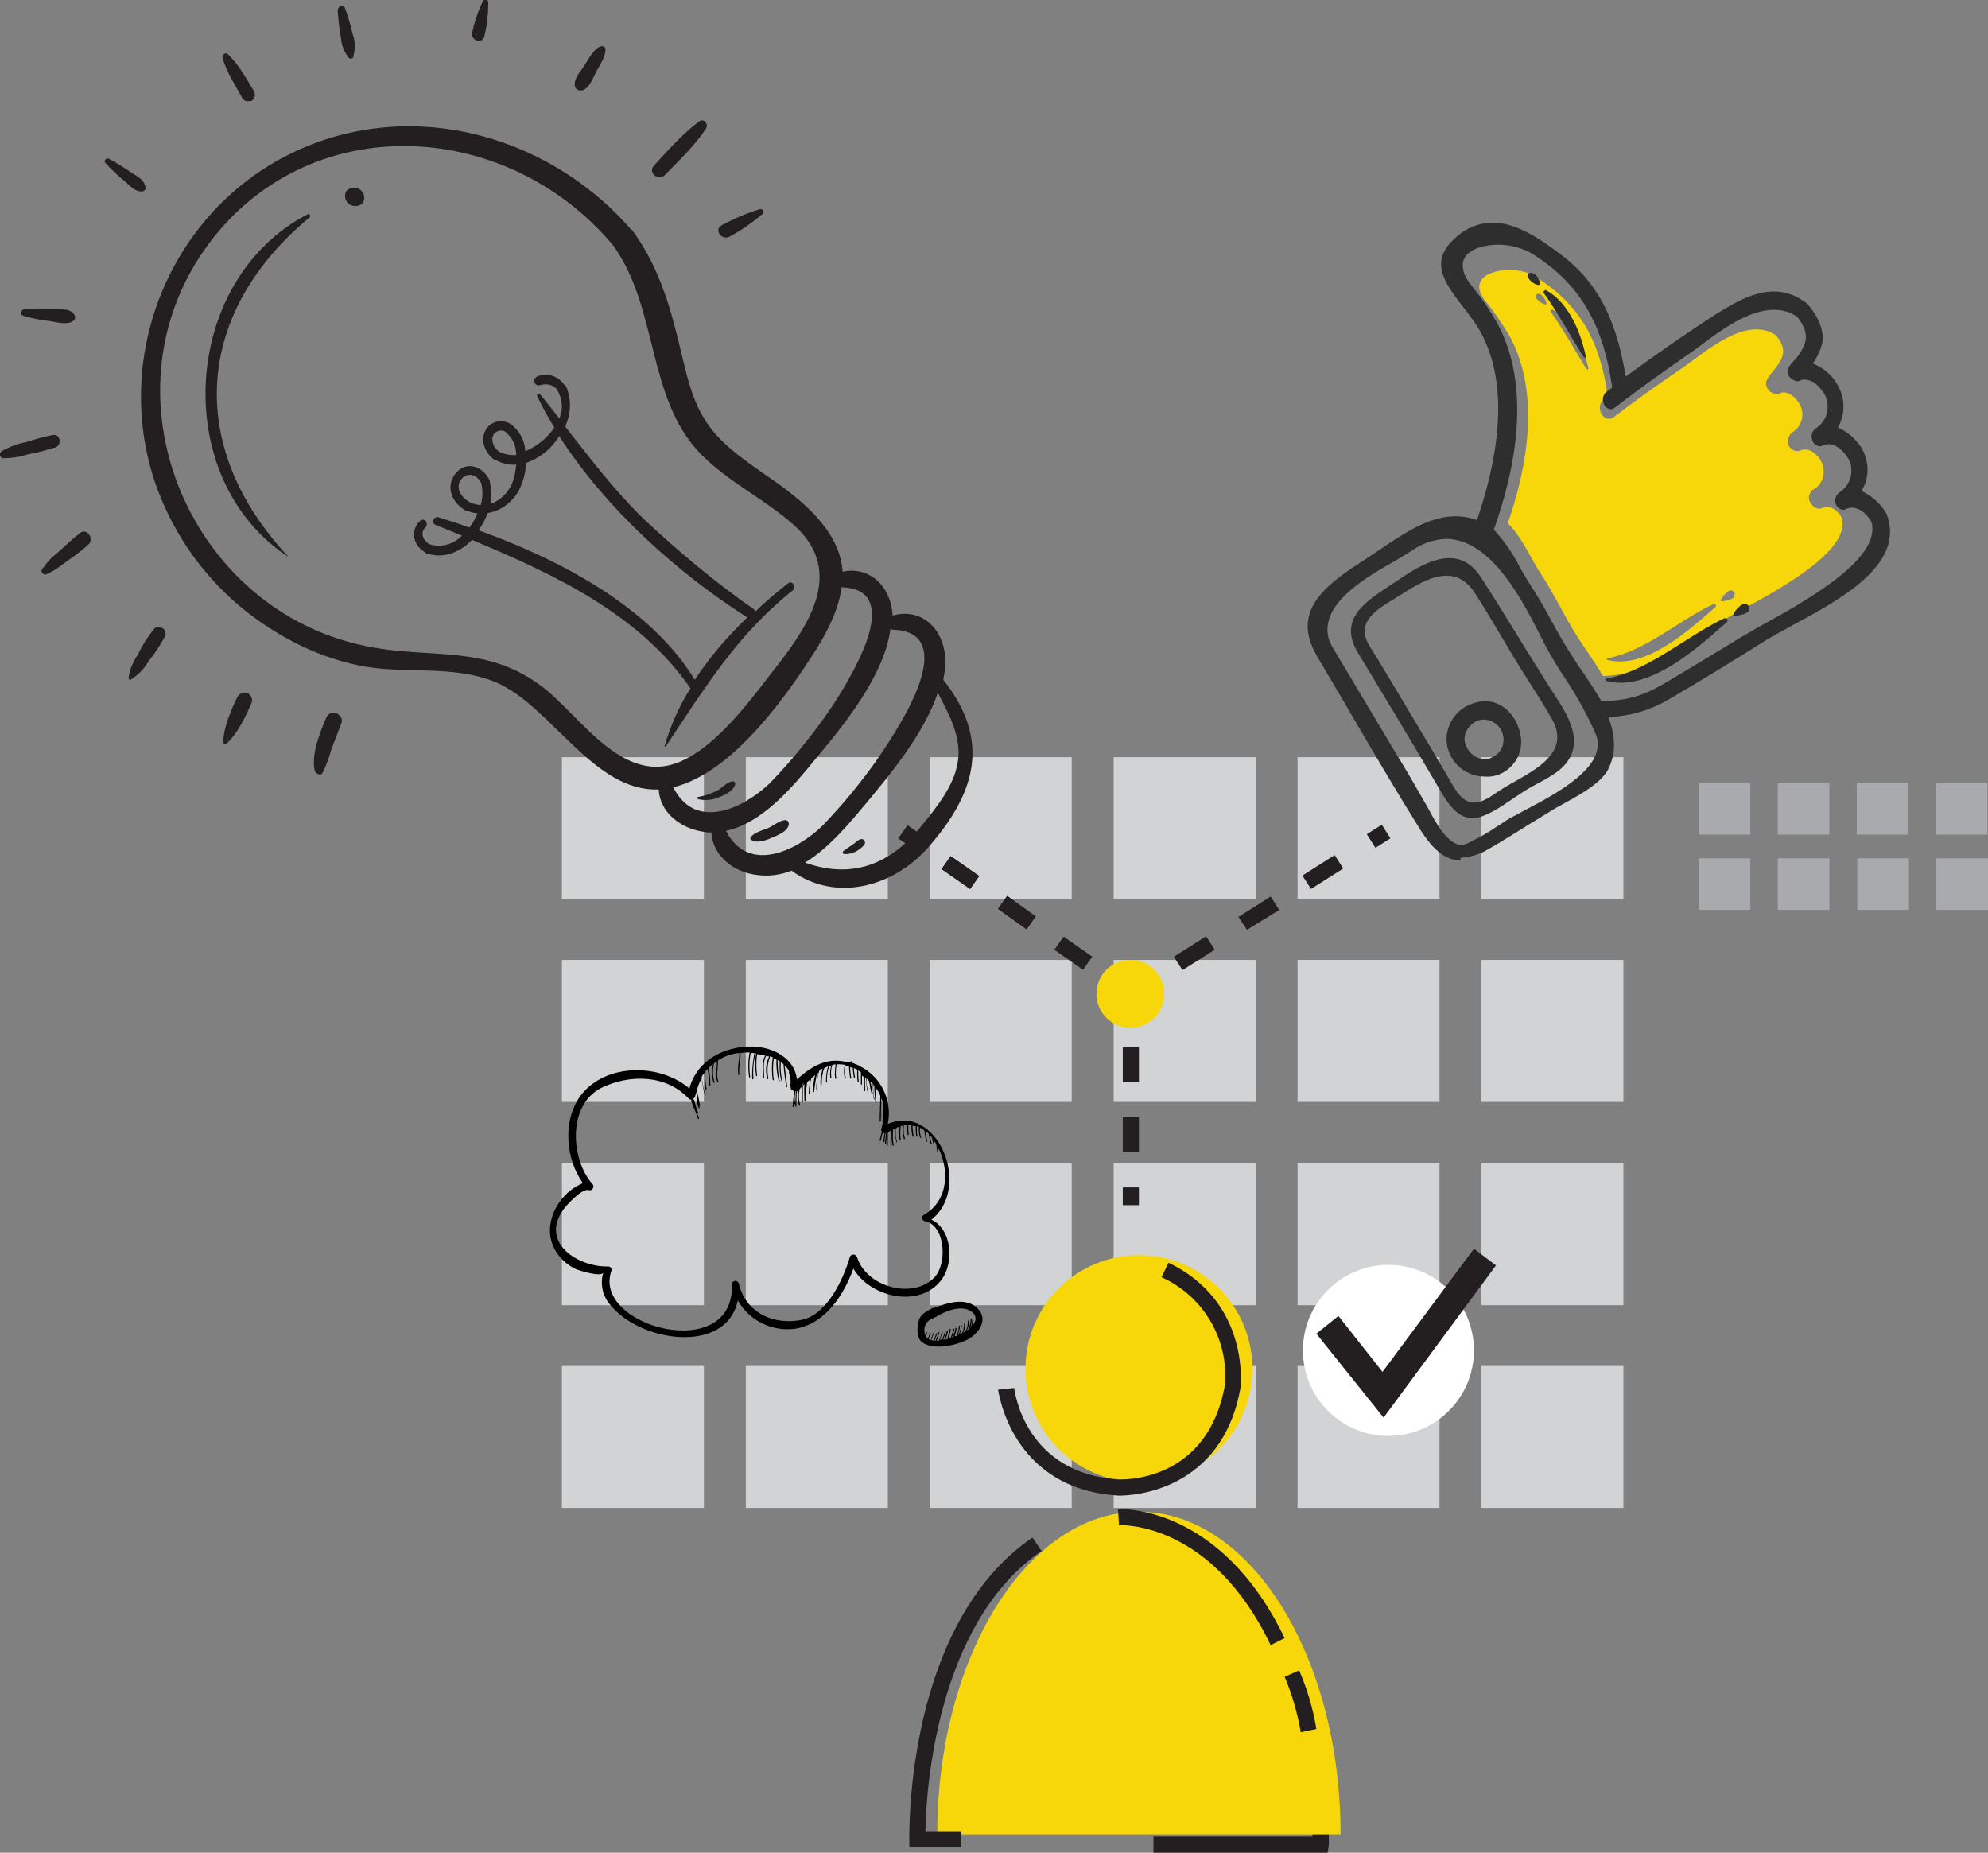 <?xml version="1.0" encoding="utf-8"?>
<!-- Generator: Adobe Illustrator 24.2.0, SVG Export Plug-In . SVG Version: 6.00 Build 0)  -->
<svg version="1.1" id="Layer_1" xmlns="http://www.w3.org/2000/svg" xmlns:xlink="http://www.w3.org/1999/xlink" x="0px" y="0px"
	 viewBox="0 0 369.7 344.5" style="enable-background:new 0 0 369.7 344.5;" xml:space="preserve">
<rect x="0" y="0" width="369.7" height="344.5" fill="#808080" stroke="none"/>
<style type="text/css">
	.st0{fill:#231F20;}
	.st1{fill:#D2D3D4;}
	.st2{fill:#A8AAAD;}
	.st3{fill:#F8D70A;}
	.st4{fill:#FFFFFF;}
	.st5{fill:#2D2E2D;}
</style>
<path class="st0" d="M246.9,344.5h-32.4v-3h29.6c0-3-0.6-8.4-0.8-10.6l3-0.3c0,0.4,1,9.7,0.8,12.6L246.9,344.5z"/>
<rect x="104.5" y="140.8" class="st1" width="26.4" height="26.4"/>
<rect x="138.7" y="140.8" class="st1" width="26.4" height="26.4"/>
<rect x="172.9" y="140.8" class="st1" width="26.4" height="26.4"/>
<rect x="207.1" y="140.8" class="st1" width="26.4" height="26.4"/>
<rect x="241.3" y="140.8" class="st1" width="26.4" height="26.4"/>
<rect x="275.5" y="140.8" class="st1" width="26.4" height="26.4"/>
<rect x="104.5" y="178.5" class="st1" width="26.4" height="26.4"/>
<rect x="138.7" y="178.5" class="st1" width="26.4" height="26.4"/>
<rect x="172.9" y="178.5" class="st1" width="26.4" height="26.4"/>
<rect x="207.1" y="178.5" class="st1" width="26.4" height="26.4"/>
<rect x="241.3" y="178.5" class="st1" width="26.4" height="26.4"/>
<rect x="275.5" y="178.5" class="st1" width="26.4" height="26.4"/>
<rect x="104.5" y="216.3" class="st1" width="26.4" height="26.4"/>
<rect x="138.7" y="216.3" class="st1" width="26.4" height="26.4"/>
<rect x="172.9" y="216.3" class="st1" width="26.4" height="26.4"/>
<rect x="207.1" y="216.3" class="st1" width="26.4" height="26.4"/>
<rect x="241.3" y="216.3" class="st1" width="26.4" height="26.4"/>
<rect x="275.5" y="216.3" class="st1" width="26.4" height="26.4"/>
<rect x="104.5" y="254" class="st1" width="26.4" height="26.4"/>
<rect x="138.7" y="254" class="st1" width="26.4" height="26.4"/>
<rect x="172.9" y="254" class="st1" width="26.4" height="26.4"/>
<rect x="207.1" y="254" class="st1" width="26.4" height="26.4"/>
<rect x="241.3" y="254" class="st1" width="26.4" height="26.4"/>
<rect x="275.5" y="254" class="st1" width="26.4" height="26.4"/>
<rect x="315.9" y="145.6" class="st2" width="9.6" height="9.6"/>
<rect x="330.6" y="145.6" class="st2" width="9.6" height="9.6"/>
<rect x="345.3" y="145.6" class="st2" width="9.6" height="9.6"/>
<rect x="360" y="145.6" class="st2" width="9.6" height="9.6"/>
<rect x="315.9" y="159.6" class="st2" width="9.6" height="9.6"/>
<rect x="330.6" y="159.6" class="st2" width="9.6" height="9.6"/>
<rect x="345.4" y="159.6" class="st2" width="9.6" height="9.6"/>
<rect x="360.1" y="159.6" class="st2" width="9.6" height="9.6"/>
<circle class="st3" cx="211.8" cy="254.5" r="21.1"/>
<path class="st3" d="M174.3,341.1c0-33.1,16.8-60,37.5-60s37.5,26.8,37.5,60H174.3z"/>
<path class="st0" d="M208.3,278.1H208c-20.1-1.2-22.3-19.5-22.4-19.7l3-0.3c0.1,0.6,2,16,19.6,17c0.7,0,16.4,0.5,19.6-17.6
	c0.7-8.5-4-16.5-11.8-20l1.3-2.7c15.2,7.3,13.4,22.9,13.4,23.1v0.1C227.3,277.3,210.6,278.1,208.3,278.1z"/>
<path class="st0" d="M236.3,305.9c-11-22.9-27.5-22.3-28.2-22.3l-0.2-3c0.8,0,19.1-0.7,31,24L236.3,305.9z"/>
<path class="st0" d="M241.9,322.1c-0.6-3.5-1.6-7-3-10.3l2.7-1.2c1.5,3.5,2.6,7.2,3.2,10.9L241.9,322.1z"/>
<path class="st0" d="M178.7,343.5h-9.6v-1.5c0-1.6-0.6-40,22.9-56.1l1.7,2.5c-19.7,13.5-21.5,45-21.6,52.1h6.7L178.7,343.5z"/>
<rect x="207.4" y="182.1" transform="matrix(0.579 -0.815 0.815 0.579 -61.94 247.627)" class="st0" width="3" height="3.3"/>
<path class="st0" d="M201.4,180.3l-5.3-3.7l1.7-2.4l5.3,3.7L201.4,180.3z M190.9,172.8l-5.3-3.8l1.7-2.4l5.3,3.8L190.9,172.8z
	 M180.4,165.3l-5.3-3.7l1.7-2.4l5.3,3.7L180.4,165.3z"/>
<rect x="167.9" y="154" transform="matrix(0.579 -0.815 0.815 0.579 -55.681 203.554)" class="st0" width="3" height="3.3"/>
<path class="st0" d="M201.4,180.3l-5.3-3.7l1.7-2.4l5.3,3.7L201.4,180.3z M190.9,172.8l-5.3-3.8l1.7-2.4l5.3,3.8L190.9,172.8z
	 M180.4,165.3l-5.3-3.7l1.7-2.4l5.3,3.7L180.4,165.3z"/>
<rect x="208.8" y="220.8" class="st0" width="3" height="3.3"/>
<path class="st0" d="M211.8,214.2h-3v-6.5h3V214.2z M211.8,201.2h-3v-6.5h3V201.2z"/>
<polygon class="st0" points="211.8,188.1 208.8,188.1 208.8,184 212.3,181.7 213.9,184.2 211.8,185.6 "/>
<path class="st0" d="M219.9,180.4l-1.6-2.5l6-3.8l1.6,2.5L219.9,180.4z M231.9,172.9l-1.6-2.4l6-3.8l1.6,2.5L231.9,172.9z
	 M243.8,165.3l-1.6-2.5l6-3.8l1.6,2.5L243.8,165.3z"/>
<rect x="254.7" y="154.1" transform="matrix(0.845 -0.535 0.535 0.845 -43.487 161.17)" class="st0" width="3.3" height="3"/>
<path class="st3" d="M216.5,184.8c0,3.5-2.8,6.3-6.3,6.3c-3.5,0-6.3-2.8-6.3-6.3s2.8-6.3,6.3-6.3S216.5,181.3,216.5,184.8
	L216.5,184.8z"/>
<circle class="st4" cx="258.2" cy="251.1" r="15.9"/>
<polygon class="st0" points="257.3,263.6 244.8,248 248.9,244.7 257.1,255.1 274.1,232.2 278.2,235.3 "/>
<path class="st3" d="M339,94.4c-0.7,0.4-1.6,0.1-2-0.5c-0.2-0.2-0.4-0.5-0.5-0.8c-0.2-0.5-0.1-1.1,0.2-1.5c0.1-0.3,0.3-0.5,0.6-0.6
	c1.8-1.1,2.4-3.4,1.3-5.3c0,0,0-0.1,0-0.1c-0.8-1.2-2.1-2.4-3.6-1.9c-0.8,0.4-1.8,0.1-2.3-0.7c-0.1-0.2-0.1-0.3-0.2-0.5l0,0l0,0
	c0,0,0-0.1,0-0.1c0-0.2,0-0.4,0-0.7c0.1-0.5,0.4-1,0.8-1.3c1.8-1.1,2.4-3.4,1.4-5.2c-0.7-1.2-1.9-2.4-3.4-2.2
	c-0.5,0.3-1.1,0.4-1.6,0.1c-0.6-0.2-1-0.7-1.2-1.3c-0.2-0.6,0-1.2,0.4-1.7c0-0.1,0.1-0.1,0.1-0.2c0.9-1.1,2.1-2.4,2.5-3.8
	s-0.4-2.8-1.3-3.8c-5.6-3.7-13.2,3.3-17.6,6.3s-8.4,5.8-12.4,8.9c-1.9,1.5-3.8-1.8-1.9-3.3l0.7-0.5c-1.4-9.9-4.9-17-13.7-22.4
	c-3.8-2.3-13.3-1-9.2,4.5c1.8,2.2,3.4,4.6,4.8,7c5.5,10.5,3.2,23.8-0.5,34.5c2.4,2.3,4.2,6.3,5.7,8.7c2.7,4,4.7,8.4,7.3,12.5
	c1.4,2.2,3.2,4.6,4.7,7.2c3.9-0.1,7.7-1.2,10.9-3.4c3.9-2.3,7.8-4.7,11.7-7.1c4.5-2.8,23.9-11.7,21.8-18.9
	C341.9,95.1,340.6,93.9,339,94.4z M287.3,56.6c-0.6-0.2-1.1-0.5-1.5-1c-0.2-0.2-0.2-0.5-0.1-0.7c0-0.1,0.1-0.2,0.2-0.2
	c0.2-0.1,0.5-0.1,0.7,0.1c0.5,0.4,0.9,1,1,1.7C287.6,56.6,287.5,56.6,287.3,56.6C287.3,56.6,287.3,56.6,287.3,56.6L287.3,56.6z
	 M295,68.6c-2.2-3.6-4.2-7.2-6.6-10.6c-0.2-0.3,0.2-0.6,0.4-0.4c3.8,2.2,5.6,6.9,6.6,10.9c0,0.1-0.1,0.2-0.2,0.2
	C295.1,68.7,295,68.7,295,68.6L295,68.6z M319,112.9c-4.8,4.2-13,11.7-20.1,9.8c-0.1-0.1-0.2-0.3,0-0.3c6.9-1.2,13.4-7.1,19.6-10
	C318.9,112.1,319.3,112.5,319,112.9z M322.3,111.2c-0.7,0.4-1.5,0.6-2.2,0.6c0,0-0.1,0-0.1-0.1c0,0,0,0,0-0.1
	c0.3-0.7,0.9-1.3,1.6-1.8c0.4-0.1,0.8,0.1,1,0.5C322.6,110.6,322.5,111,322.3,111.2L322.3,111.2z"/>
<path class="st5" d="M275.3,107.2c-4.1-6.2-10.4-2.7-15.2,0.6s-11.5,6.5-7.8,13.2c4.9,8.1,9.8,16.2,14.6,24.4c2,3.3,4.1,8,8.7,6.4
	c2.8-1,5.6-3.3,8.2-4.9s6.3-3,7.9-5.6c3-4.7-1.4-10.1-3.9-14.1C283.6,120.6,279.6,113.8,275.3,107.2z M279.5,146.6
	c-2.5,1.5-5.6,4.7-8.5,0.7c-0.9-1.2-1.5-2.5-2.3-3.8c-1.7-2.9-3.4-5.8-5.1-8.6c-3-5-6-10.1-9.1-15.1c-2.6-4.7,2.6-7,5.5-8.9
	c4.3-2.7,10.3-6.8,14.3-0.6c2.5,3.9,4.8,7.9,7.2,11.9s4.9,7.6,7.1,11.5C292.5,140.5,284.2,143.7,279.5,146.6L279.5,146.6z"/>
<path class="st5" d="M273.8,151.7c-2.8,0-4.5-3-6-5.7l-0.5-0.9c-4-6.9-8.2-13.8-12.3-20.6l-2.3-3.8c-3.1-5.6,1.2-8.4,5.8-11.4
	c0.6-0.4,1.2-0.8,1.9-1.2c2.9-2,6.2-4,9.2-4c2.2,0,4,1.1,5.4,3.2c2.8,4.2,5.4,8.6,8,12.8c1.5,2.4,3,4.9,4.5,7.4
	c0.3,0.5,0.7,1.1,1,1.6c2.4,3.6,5.3,8.1,2.8,12c-1.2,1.8-3.6,3.1-5.8,4.3c-0.7,0.4-1.4,0.7-2,1.1c-0.8,0.5-1.7,1.1-2.5,1.7
	c-1.7,1.3-3.6,2.3-5.5,3.1C274.9,151.6,274.4,151.7,273.8,151.7L273.8,151.7z M269,106.5c-3,0-6.3,2-8.9,3.7l-1.4,0.9
	c-2.8,1.7-7.1,4.3-4.6,8.8c3,5,6.1,10.1,9.1,15.1l0.7,1.2c1.5,2.5,3,4.9,4.4,7.4l0.6,1c0.5,1,1.1,1.9,1.7,2.8
	c0.7,1.3,2.1,2.1,3.5,2.2c1.6,0,3.1-1,4.4-1.9c0.4-0.3,0.8-0.5,1.2-0.8c0.6-0.4,1.4-0.8,2.1-1.2c3.3-1.9,7.1-4,8-7.2
	c0.4-1.8,0.1-3.6-0.9-5.1c-1.4-2.4-2.9-4.8-4.3-7.1c-0.9-1.5-1.9-3-2.8-4.5c-0.8-1.3-1.6-2.6-2.4-3.9c-1.5-2.6-3.1-5.3-4.9-7.9
	C273.1,107.7,271.2,106.5,269,106.5z"/>
<path class="st5" d="M271.7,160c-2.7,0-5-1.7-7.5-5.6c-4.2-6.7-8.3-13.7-12.3-20.5c-2.3-4-4.7-8-7-11.9c-4.3-7.5-0.1-12.2,8.1-17.4
	c1.1-0.7,2.2-1.5,3.3-2.2c4.6-3.1,9.3-6.4,14.4-6.4c1.2,0,2.5,0.2,3.6,0.6l0.4,0.1l0.1-0.4c5.2-15.4,5.1-27.8-0.4-36.1
	c-0.7-1-1.5-2.1-2.3-3.1c-3.5-4.6-6.5-8.5-1.3-13c1.8-1.7,4.3-2.7,6.8-2.7c4.4,0,8.8,3,12.9,6.1c6.4,4.9,9.9,11.4,11.7,21.8l0.1,0.7
	l0.6-0.4c5.1-3.7,10.1-7.2,15-10.4c3.6-2.3,7.8-5,11.9-5c2,0,4,0.6,5.6,1.8c0.2,0.1,0.5,0.3,0.7,0.5c1.8,2,3.4,5.1,2.7,7.6
	c-0.3,1.1-0.8,2.1-1.4,3.1l-0.3,0.4l0.5,0.2c1.8,0.8,3.3,2.2,4.2,3.9c0.1,0.1,0.1,0.3,0.2,0.4c1.1,2.2,1.1,4.8,0,7l-0.2,0.4l0.4,0.2
	c1.5,0.7,2.8,1.9,3.7,3.2c0.1,0.1,0.2,0.2,0.3,0.4c0.1,0.1,0.2,0.3,0.2,0.4c1.2,2.3,1.2,5,0,7.2l-0.2,0.4l0.4,0.2
	c1.7,0.9,3.1,2.2,4.1,3.8c0.1,0.1,0.1,0.3,0.2,0.4c3.4,9.3-8.7,15.8-17.6,20.6c-1.8,1-3.5,1.9-4.8,2.7l-1.6,1
	c-5.3,3.3-10.8,6.7-16.3,9.9c-3.3,2-7.1,3.2-10.9,3.4h-0.6l0.2,0.6c1.2,3.4,1.1,6.3-0.1,8.9s-4.9,4.7-7.8,6.3
	c-0.7,0.4-1.4,0.8-2,1.1c-1.6,1-3.3,2-4.9,3c-2.6,1.6-5.2,3.3-7.9,4.8c-1.5,0.9-3.2,1.4-5,1.5L271.7,160z M268.9,100.2
	c-2.2,0.1-4.4,0.8-6.2,2.1c-0.8,0.5-1.9,1.2-3.1,1.9c-4.8,2.7-11.3,6.5-12.5,11.2c-0.5,1.7-0.2,3.6,0.8,5.1
	c3.7,6.2,7.4,12.4,11.1,18.6l1.4,2.3c1.7,2.8,3.3,5.6,4.9,8.4l0.4,0.7c1.2,2.3,3.5,6.6,6.1,6.6c0.3,0,0.6-0.1,0.9-0.2
	c1.9-0.9,3.8-1.9,5.5-3.1c0.7-0.4,1.4-0.9,2-1.3s1.9-1,3.1-1.7c5.9-3.1,15.8-8.2,13.5-14.2c-1.6-3.6-3.5-7.1-5.7-10.4
	c-1.7-2.5-3.2-5.1-4.5-7.7C283.5,112.4,277.5,100.2,268.9,100.2L268.9,100.2z M278.6,45.5c-2.4,0-5.4,0.7-6.3,2.6
	c-0.4,0.8-0.6,2.3,0.9,4.4l1,1.3c1.6,2,3,4.1,4.3,6.4c6.4,12,3.2,27.3-0.6,38l-0.1,0.3l0.2,0.2c1.8,2,3.4,4.3,4.6,6.7
	c0.6,1.1,1.2,2.1,1.7,2.9c1.6,2.4,3,4.9,4.3,7.3c1.2,2.2,2.5,4.5,3.9,6.6c0.5,0.8,1,1.6,1.6,2.4c1.2,1.8,2.5,3.7,3.6,5.6l0.1,0.2
	h0.3c5-0.2,7.8-1.1,12.4-3.9c4.4-2.6,8.8-5.3,13.1-7.9c0.8-0.5,2.1-1.2,3.6-2.1c8-4.4,22.9-12.5,20.8-19.5c-1-1.7-2.4-2.6-3.6-2.6
	c-0.3,0-0.7,0.1-1,0.2c-0.2,0.1-0.4,0.2-0.6,0.2c-0.4,0-0.8-0.2-1.1-0.6c-0.2-0.2-0.3-0.4-0.4-0.7c-0.1-0.4,0-0.9,0.2-1.3
	c0.1-0.2,0.3-0.4,0.5-0.6c2.2-1.3,3-4.3,1.6-6.5c0,0,0,0,0,0c-0.5-0.8-1.8-2.5-3.6-2.5c-0.3,0-0.6,0.1-0.9,0.2
	c-0.2,0.1-0.5,0.2-0.7,0.2c-0.7-0.1-1.3-0.6-1.4-1.3c-0.1-0.2-0.1-0.5-0.1-0.8c0.1-0.5,0.3-0.9,0.7-1.2c2.2-1.3,2.9-4.1,1.7-6.4
	c-0.5-0.8-1.8-2.7-3.7-2.7c-0.2,0-0.4,0-0.5,0c-0.3,0.2-0.5,0.3-0.9,0.3c-0.2,0-0.4-0.1-0.6-0.2c-0.5-0.2-0.9-0.6-1.1-1.2
	c-0.2-0.5,0-1.1,0.3-1.4l0.1-0.2l0.6-0.7c1-1,1.8-2.3,2.2-3.6c0.6-2-1-4.1-1.5-4.7c-1.3-0.9-2.8-1.3-4.3-1.3
	c-4.7,0-9.9,3.8-13.6,6.6c-0.8,0.6-1.6,1.2-2.2,1.6c-4.2,2.9-9,6.3-13.8,10c-0.2,0.2-0.5,0.3-0.8,0.3c-0.6-0.1-1.2-0.5-1.3-1.2
	c-0.3-0.8,0-1.6,0.6-2.1l1-0.7V72c-1.7-12.1-6.3-19.7-15.5-25.2C282.3,45.9,280.5,45.5,278.6,45.5z"/>
<path class="st5" d="M320.6,115c-7,3.3-14.1,9.8-21.9,11.2c-0.2,0-0.2,0.3,0,0.4c7.9,2.2,17.1-6.2,22.4-10.9
	C321.6,115.3,321,114.8,320.6,115z"/>
<path class="st5" d="M301.5,126.4c-0.5,0-0.9,0-1.4-0.1c4.6-1.1,9-3.9,13.3-6.6c2.4-1.6,4.9-3.1,7.5-4.4l-0.5,0.4
	C315.8,119.8,308.2,126.4,301.5,126.4z"/>
<path class="st5" d="M324,112.4c-0.8,0.5-1.4,1.2-1.7,2c0,0,0,0.1,0,0.1c0,0,0,0,0.1,0c0.9,0,1.8-0.2,2.5-0.6
	c0.4-0.2,0.6-0.8,0.3-1.2C324.9,112.3,324.4,112.1,324,112.4z"/>
<path class="st5" d="M323,114c0.3-0.5,0.7-0.9,1.2-1.2c0.1,0,0.1-0.1,0.2-0.1c0.2,0,0.3,0.1,0.3,0.3c0.1,0.2,0,0.4-0.2,0.5
	C324.1,113.8,323.6,113.9,323,114z"/>
<path class="st5" d="M287.6,54c-0.3-0.2-0.7,0.2-0.5,0.5c2.7,3.8,4.9,7.9,7.4,11.9c0.1,0.1,0.2,0.2,0.3,0.1c0.1-0.1,0.2-0.2,0.1-0.3
	C293.9,61.7,291.8,56.4,287.6,54z"/>
<path class="st5" d="M294.2,65c-0.6-1-1.2-2-1.8-3c-1.5-2.6-3.1-5.2-4.9-7.7C290.5,56.2,292.8,59.7,294.2,65z"/>
<path class="st5" d="M284.4,50.8c-0.1,0-0.2,0.1-0.2,0.2c-0.2,0.3-0.1,0.6,0.1,0.8c0.4,0.6,1,1,1.7,1.2c0.2,0,0.3-0.1,0.4-0.2
	c0,0,0,0,0-0.1c-0.1-0.7-0.5-1.4-1.1-1.8C285,50.7,284.6,50.7,284.4,50.8z"/>
<path class="st5" d="M285.8,52.5c-0.4-0.2-0.8-0.5-1-0.8c-0.2-0.2-0.2-0.3-0.2-0.4l0.2-0.1l0.2,0.2
	C285.3,51.7,285.6,52.1,285.8,52.5z"/>
<path class="st5" d="M276.1,144.4c-3.9,0-7-3.1-7.1-6.9c0-2.7,1.6-5.2,4.1-6.4c0.1,0,0.2-0.1,0.3-0.1c0.9-0.4,1.8-0.6,2.8-0.6
	c3.5,0,5.9,3,6.5,6c0.8,3.1-0.9,6.4-3.9,7.6C278,144.3,277.1,144.5,276.1,144.4L276.1,144.4z M276,133.8c-0.4,0-0.9,0.1-1.3,0.2
	c-1.7,0.9-3,2.8-2,4.8c0.6,1.4,1.9,2.3,3.4,2.4c0.5,0,1-0.1,1.4-0.4c1.6-0.7,2.4-2.4,2-4.1C279.2,135.1,277.7,133.9,276,133.8z"/>
<path d="M173.2,226.8c7.7-6.1,1-21.8-8.1-17.8c0.9-4.3-1.2-8.7-5.1-10.7c-0.5-0.3-1-0.5-1.6-0.7v-0.2c0-0.1-0.2-0.1-0.2,0
	s0,0.1,0,0.2l-0.5-0.1l0,0c0-0.1-0.1-0.1-0.2,0c-3.6-0.9-6.4,0.6-9.3,3.2c-0.4-3.8-4.3-6-8.2-6.1c-5.4-0.1-10.4,2.6-11.8,7.8
	c-4.9-4.2-13.5-4.7-18.6-0.4s-4.9,12.8-1.2,18c-1.4,0.6-2.7,1.5-3.7,2.7c-2.2,2.5-3.3,6.3-1.6,9.5c0.9,1.7,2.3,3,4,3.8
	c0.5,0.2,4.8,1.6,5.1,0.6c-0.6,2-0.2,4.2,1.1,5.8c5.5,7.2,21.8,9.6,23.9-0.6c2.2,3.9,6.7,6,11.1,5.2c5.3-1.1,8.6-6.2,10.4-11.1
	c3.1,5.3,12.1,7.4,16.2,2.3C177.6,234.9,177,228.5,173.2,226.8z M147,201.8c-0.1-0.8-0.2-1.6-0.3-2.4C147,200.2,147.1,201,147,201.8
	z M149.4,201.4c0,0.3-0.1,0.6-0.1,0.9c0-0.3,0-0.5,0-0.8L149.4,201.4z M173.6,237.7c-4.2,4-12.6,1.4-14.2-3.9c0-0.1-0.1-0.2-0.1-0.2
	l-0.1-0.1l-0.1-0.1c-0.1,0-0.1-0.1-0.2-0.1h-0.1h-0.3l0,0c-0.1,0-0.1,0-0.2,0.1l-0.1,0.1l-0.1,0.1c-0.1,0.1-0.1,0.2-0.1,0.3
	c-1.2,4-4.2,10.5-8.8,11.5c-5.2,1.1-10.5-1.2-11.8-6.7c-0.1-0.4-0.5-0.6-0.8-0.5c-0.3,0.1-0.5,0.3-0.5,0.6c0.6,15-26.1,7.9-22.4-2.5
	c0.1-0.4-0.1-0.7-0.5-0.8c-0.1,0-0.1,0-0.2,0c-5.4,0.1-12.6-4.3-8.3-10.5c0.7-1,3.6-4.1,4.8-3.7c0.7,0.2,1.1-0.7,0.7-1.1
	c-4.1-4.6-4.7-14.7,1.6-17.9c5.3-2.6,12.1-2.5,16.3,2c0.1,0.1,0.3,0.2,0.5,0.2v0.1c0,0-0.1,0-0.1,0.1c0,0,0,0,0,0
	c0.3,0.7,0.6,1.5,0.9,2.2l0.4,1.1c0,0.1,0.2,0.1,0.2,0c0,0,0,0,0-0.1l0,0l-0.4-1l-0.1-0.5c0.1,0.2,0.1,0.4,0.2,0.6c0,0,0.1,0,0.1,0
	l0,0c0.1,0,0.1-0.2,0-0.2s-0.6-1.9-0.7-2.2s-0.2-0.1-0.2,0c0-0.1-0.1-0.2-0.1-0.3c0.2,0,0.4-0.2,0.5-0.5c0-0.2,0.1-0.4,0.2-0.7
	c0.1,0.3,0.1,0.6,0.2,0.9c0,0-0.1,0.1-0.1,0.1c0,0,0,0,0,0c0,0.3,0.1,0.6,0.1,0.8c0-0.1-0.2,0-0.1,0.1l0.3,1c0,0,0.1,0.1,0.1,0.1
	c0,0,0.1-0.1,0.1-0.1c0-0.2-0.1-0.4-0.1-0.6c0,0.1,0,0.1,0,0.2s0.2,0.1,0.2,0c0-0.1,0-0.2-0.1-0.3c0-0.1,0-0.1,0-0.2
	c0-0.1-0.1-0.2-0.1-0.4c0,0,0,0,0-0.1c-0.1-0.6-0.3-1.2-0.4-1.9c0.2-0.8,0.5-1.5,0.9-2.2c0.1,1.1,0.3,2.2,0.6,3.2c0,0,0.1,0.1,0.1,0
	c0,0,0.1-0.1,0-0.1c-0.4-1.1-0.6-2.3-0.7-3.4c0.1-0.2,0.3-0.5,0.5-0.7c0,1,0.1,2.1,0.2,3.1c0,0.1,0.2,0.1,0.2,0
	c-0.2-1.1-0.3-2.3-0.2-3.4c0.1-0.1,0.2-0.3,0.4-0.4c0.2,1,0.2,2,0.3,3c0,0,0,0.1,0.1,0.1c0,0,0.1,0,0.1-0.1c0-1.1-0.1-2.1-0.3-3.2
	c0.2-0.3,0.5-0.5,0.8-0.8c-0.3,1.2-0.3,2.4,0.1,3.5c0,0,0.1,0.1,0.1,0.1c0,0,0.1-0.1,0.1-0.1c-0.4-1.2-0.4-2.4-0.1-3.6
	c0.2-0.1,0.3-0.2,0.5-0.3c0.1,1.3-0.4,2.6,0.1,3.8c0,0.1,0.2,0,0.2-0.1c-0.5-1.2,0-2.6-0.1-3.9c1.2-0.8,2.6-1.3,4-1.4
	c0,1.4-0.4,2.6-0.2,4c0,0.1,0.2,0.1,0.2,0c-0.2-1.4,0.3-2.6,0.2-4c0.3,0,0.6-0.1,0.9-0.1s0.5,0,0.8,0c-0.3,1.5-0.3,3.1-0.1,4.6
	c0,0.1,0.2,0.1,0.2,0c-0.2-1.5-0.2-3,0.1-4.5h0.7c-0.3,1.6-0.5,3.2-0.4,4.8c0,0,0,0.1,0.1,0.1c0,0,0.1,0,0.1-0.1
	c-0.1-1.6,0-3.2,0.4-4.7h0.1c-0.2,1.3-0.2,2.7,0,4.1c0,0,0,0.1,0.1,0.1c0,0,0.1,0,0.1-0.1c-0.2-1.3-0.2-2.7,0-4
	c0.5,0.1,1,0.1,1.5,0.3c-0.7,1.1-0.4,2.8-0.4,4c0,0,0,0.1,0.1,0.1c0,0,0.1,0,0.1-0.1c0-1.2-0.3-2.9,0.4-4l0.6,0.2c0,0-0.1,0-0.1,0
	c-0.6,1.3-0.7,2.7-0.3,4.1c0,0.1,0.2,0.1,0.2-0.1c-0.3-1.3-0.2-2.7,0.3-4c0,0,0-0.1,0-0.1l0.5,0.2c-0.2,1.4-0.2,2.8,0,4.2
	c0,0.1,0.2,0.1,0.2,0c-0.2-1.3-0.2-2.7,0-4l0.5,0.2c-0.1,1.3,0.1,2.7,0.4,4c0,0.1,0.2,0.1,0.2,0c-0.3-1.3-0.4-2.6-0.4-3.9
	c0.2,0.1,0.3,0.2,0.4,0.3c-0.1,1.2,0,2.4,0.3,3.6c0,0.1,0.2,0.1,0.2,0c-0.3-1.1-0.4-2.3-0.3-3.5c0.2,0.1,0.4,0.3,0.5,0.4
	c0.1,1.4,0.3,2.8,0.5,4.2c0,0.1,0.2,0.1,0.2,0c-0.2-1.3-0.3-2.7-0.5-4c0.3,0.3,0.6,0.6,0.8,1c0.1,1.2,0.2,2.3,0.4,3.5
	c0,0.1,0.1,0.1,0.2,0c0.1,0.1,0.2,0.2,0.3,0.3c0,0.3,0,0.5,0,0.8c-0.1,0.7-0.1,1.4-0.2,2.1c0,0.1,0.2,0.1,0.2,0v-0.1
	c0,0,0.1,0,0.1-0.1c0,0,0,0,0,0c0-0.2,0-0.3,0-0.5c0,0.1,0,0.1,0,0.2s0.2,0.1,0.2-0.1c-0.1-0.4-0.1-0.9-0.1-1.3l0.1-0.7v-0.3
	c0,0,0.1,0,0.1,0c0,0.9-0.1,1.8-0.1,2.8c0,0,0,0.1,0.1,0.1c0,0,0.1,0,0.1-0.1c0-0.9,0-1.9,0.1-2.8c0.1,0,0.1-0.1,0.2-0.1
	c-0.1,0.9-0.1,1.8,0.2,2.7c0,0,0,0.1,0.1,0.1c0,0,0.1,0,0.1-0.1c0,0,0,0,0-0.1c-0.3-0.9-0.3-1.9-0.1-2.9c0.1-0.1,0.2-0.2,0.4-0.4
	v2.8c0,0,0,0.1,0.1,0.1c0,0,0.1,0,0.1-0.1v-3c0.1-0.1,0.2-0.2,0.3-0.3c-0.1,1,0,2,0,3c0,0,0,0.1,0.1,0.1c0,0,0.1,0,0.1-0.1
	c0-0.4,0-0.7,0-1.1h0.1c0-0.8,0.1-1.6,0.2-2.3l0.6-0.5c0,0.2-0.1,0.4-0.1,0.5c-0.1,0.7-0.2,1.4-0.2,2.1c0,0,0,0.1,0.1,0.1
	c0,0,0.1,0,0.1-0.1c0-0.6,0.1-1.2,0.1-1.9c0-0.3,0.1-0.6,0.2-0.9c0.2-0.2,0.5-0.4,0.7-0.6c-0.3,1-0.4,2.1-0.4,3.1
	c0,0.1,0.2,0.1,0.2,0c0.1-1.1,0.3-2.2,0.5-3.3c0.1,0,0.1,0,0.1-0.1l0.2-0.1c-0.3,1-0.4,2-0.4,3c0,0,0,0.1,0.1,0.1c0,0,0.1,0,0.1-0.1
	c-0.1-1.2,0-2.4,0.4-3.5c0.2-0.1,0.4-0.2,0.6-0.3c-0.3,1-0.5,2-0.4,3c0,0,0,0.1,0.1,0.1c0,0,0.1,0,0.1-0.1c0,0,0,0,0,0
	c0-1.1,0.1-2.1,0.5-3.1c0.2-0.1,0.5-0.2,0.7-0.3c-0.3,0.9-0.4,1.9-0.4,2.9c0,0,0,0.1,0.1,0.1c0,0,0.1,0,0.1-0.1c-0.1-1,0.1-2,0.4-3
	l0.4-0.1c-0.2,0.7-0.3,1.5-0.2,2.3c0,0,0,0.1,0.1,0.1c0,0,0.1,0,0.1-0.1c-0.1-0.8-0.1-1.6,0.2-2.4c0.2,0,0.4-0.1,0.6-0.1
	c-0.1,0.8-0.2,1.7-0.1,2.6c0,0,0,0.1,0.1,0.1c0,0,0.1,0,0.1-0.1c-0.1-0.9-0.1-1.7,0.1-2.6c0.5,0,1,0,1.5,0.1c-0.2,0.8-0.2,1.7,0,2.5
	c0,0.1,0.2,0.1,0.2,0c-0.2-0.8-0.2-1.6-0.1-2.4c0.2,0.1,0.5,0.1,0.7,0.2c0,0.7,0.1,1.5,0.2,2.2c0,0.1,0.2,0.1,0.2,0
	c-0.1-0.7-0.2-1.4-0.2-2.1l0.5,0.2c0,0.6,0.1,1.2,0.2,1.8c0,0.1,0.2,0.1,0.2-0.1c-0.1-0.5-0.2-1.1-0.2-1.7l0.6,0.3
	c0,0.8,0,1.5,0.1,2.3c0,0.1,0.2,0.1,0.2-0.1c-0.1-0.7-0.1-1.4-0.1-2.1l0.1,0.1c0.1,0.1,0.3,0.2,0.4,0.3v2.2c0,0,0,0.1,0.1,0.1
	c0,0,0.1,0,0.1-0.1V200l0.4,0.3c-0.1,0.8,0,1.7,0,2.5c0,0,0,0.1,0.1,0.1c0,0,0.1,0,0.1-0.1c0-0.8-0.1-1.6,0-2.4l0.2,0.1
	c0,0.8,0,1.6,0.2,2.4c0,0,0.1,0.1,0.1,0c0,0,0.1-0.1,0-0.1c-0.2-0.7-0.3-1.5-0.2-2.2c0.2,0.1,0.3,0.3,0.4,0.4s0,0.3,0.1,0.4
	c0.1,0.7,0.2,1.3,0.4,2c0,0,0,0.1,0.1,0.1c0,0,0.1,0,0.1-0.1c0,0,0,0,0-0.1c-0.1-0.5-0.2-1-0.3-1.6c0-0.1-0.1-0.4-0.1-0.6l0.4,0.4
	c0,1,0.1,1.9,0.2,2.9c0,0,0.1,0.1,0.1,0c0,0,0.1-0.1,0-0.1c-0.2-0.9-0.2-1.7-0.2-2.6l0.2,0.2c0,1.1,0.1,2.1,0.2,3.2
	c0,0.1,0.2,0.1,0.2,0c-0.1-1-0.2-1.9-0.2-2.9c0.4,0.5,0.7,1,0.9,1.5c0,1.6-0.1,3.1-0.1,4.7c0,0,0,0.1,0.1,0.1c0,0,0.1,0,0.1-0.1
	c0,0,0,0,0,0c0-1.4,0.1-2.8,0.1-4.2c0.2,0.5,0.3,0.9,0.4,1.4c0,1-0.1,2-0.2,3c0,0.1,0.1,0.1,0.1,0c-0.1,0.4-0.2,0.9-0.3,1.3
	c-0.1,0.2,0,0.4,0.1,0.5c-0.1,0.5-0.3,1-0.4,1.6c0,0.1,0.1,0.2,0.2,0.1c0.1-0.5,0.2-1,0.4-1.5c0.1,0.1,0.2,0.1,0.3,0.1l0,0
	c-0.1,0.5-0.2,1.1-0.2,1.6c0,0.1,0.2,0.1,0.2,0c0-0.6,0.1-1.1,0.2-1.6h0.1c-0.1,0.7-0.2,1.3-0.2,2c0,0.1,0.2,0.1,0.2,0
	c0-0.7,0.1-1.4,0.2-2.1l0,0c-0.1,0.8-0.1,1.6-0.1,2.4c0,0,0,0.1,0.1,0.1c0,0,0.1,0,0.1-0.1c0-0.6,0-1.3,0-1.9c0-0.2,0-0.4,0.1-0.6
	l0.5-0.3c-0.1,0.9-0.1,1.9-0.1,2.8c0,0,0,0.1,0.1,0.1c0,0,0.1,0,0.1-0.1c0,0,0,0,0,0c0-1,0-1.9,0.1-2.9l0,0c-0.1,1-0.1,2,0.1,2.9
	c0,0.1,0.2,0.1,0.2,0c-0.2-1-0.2-2-0.1-3l0.5-0.2c-0.1,0.9-0.1,1.7,0.1,2.6c0,0,0.1,0.1,0.1,0c0,0,0.1-0.1,0-0.1
	c-0.2-0.8-0.3-1.7-0.1-2.6c0.2-0.1,0.4-0.1,0.6-0.2c-0.1,0.8-0.1,1.7,0,2.5c0,0.1,0.2,0.1,0.2,0c-0.1-0.9-0.1-1.7,0-2.6l0.4-0.1
	c-0.1,0.9,0,1.7,0.2,2.5c0,0.1,0.2,0.1,0.2-0.1c-0.3-0.8-0.3-1.7-0.2-2.5h0.6c0,0.6,0,1.2,0.1,1.8c0,0.1,0.2,0.1,0.2-0.1
	c-0.1-0.6-0.1-1.1-0.1-1.7l0.6,0.1c0,0.7,0,1.3,0.2,2c0,0.1,0.2,0.1,0.2,0c-0.1-0.7-0.2-1.3-0.2-2c0.2,0.1,0.4,0.1,0.6,0.1
	c0,0.6,0,1.3,0.1,1.9c0,0.1,0.2,0.1,0.2,0c-0.1-0.6-0.1-1.2-0.1-1.9l0.4,0.2c-0.1,0.7,0,1.3,0.2,1.9c0,0,0.1,0.1,0.1,0.1
	c0,0,0,0,0.1-0.1c-0.2-0.6-0.3-1.2-0.2-1.8c0.3,0.1,0.5,0.3,0.8,0.5c0.1,0.7,0.2,1.4,0.3,2.1c0,0.1,0.2,0.1,0.2,0
	c-0.1-0.7-0.1-1.3-0.3-2c0.2,0.1,0.4,0.3,0.6,0.5c0.1,0.6,0.2,1.3,0.4,1.9c0,0.1,0.2,0.1,0.2,0c-0.2-0.5-0.3-1.1-0.4-1.6l0.4,0.4
	c0.1,0.4,0.2,0.9,0.3,1.3c0,0,0.1,0.1,0.1,0.1c0,0,0.1-0.1,0.1-0.1l0,0c-0.1-0.3-0.2-0.7-0.3-1c0.2,0.3,0.4,0.6,0.6,0.9
	c0.1,0.5,0.1,1,0.2,1.5c0,0.1,0.2,0.1,0.2-0.1c-0.1-0.3-0.1-0.7-0.2-1c2.3,4.1,2.2,10.2-2.5,12.8c-0.3,0.2-0.4,0.6-0.2,0.9
	c0.1,0.2,0.3,0.3,0.6,0.3C175.9,228.1,176.2,235.3,173.6,237.7L173.6,237.7z M163.8,208.6c0.1-0.6,0.1-1.2,0.1-1.8
	C164,207.4,163.9,208,163.8,208.6L163.8,208.6z"/>
<path d="M173.7,243.2L173.7,243.2h-0.2c-1.1,0.6-2.4,1.1-2.7,2.6s-0.4,3.2,1,4c2.2,1.2,5.8,0.4,7.9-0.6s4.3-3.7,2.1-5.9
	S176.1,242.3,173.7,243.2z M179.9,243.5c1.9,0.7,1.8,2.1,0.9,3.1c0.2-0.4,0.3-0.8,0.2-1.2c0,0-0.1-0.1-0.1-0.1c0,0,0,0-0.1,0.1
	c0,0.6-0.1,1.1-0.4,1.6l-0.1,0.1c0.3-0.5,0.4-1.2,0.4-1.8c0-0.1-0.2-0.1-0.2,0c0,0.7-0.2,1.4-0.5,2l-0.2,0.1
	c0.3-0.6,0.4-1.2,0.4-1.8c0-0.1-0.2-0.1-0.2,0c0,0.7-0.1,1.4-0.5,2c-0.1,0.1-0.2,0.1-0.4,0.2c0.3-0.5,0.4-1.2,0.4-1.8
	c0-0.1-0.2-0.1-0.2,0c0,0.6-0.1,1.3-0.4,1.9h-0.1l-0.3,0.1c0.2-0.5,0.3-1,0.4-1.5c0-0.1-0.2-0.1-0.2,0c0,0.5-0.2,1.1-0.4,1.6
	l-0.2,0.1c0.2-0.5,0.4-1,0.4-1.6c0,0,0-0.1-0.1-0.1c0,0-0.1,0-0.1,0.1c0,0,0,0,0,0.1c0,0.6-0.2,1.1-0.4,1.7l-0.4,0.1
	c0.2-0.5,0.3-1,0.4-1.5c0-0.1-0.2-0.2-0.2,0c-0.1,0.5-0.3,1.1-0.5,1.6l-0.2,0.1c0.2-0.5,0.3-1,0.5-1.5c0-0.1-0.1-0.2-0.2,0l-0.5,1.6
	l-0.4,0.1c0.2-0.6,0.3-1.1,0.4-1.7c0-0.1-0.2-0.2-0.2,0c-0.1,0.6-0.3,1.2-0.4,1.8l-0.4,0.1c0.2-0.5,0.4-1.1,0.5-1.6
	c0,0,0-0.1-0.1-0.1c0,0-0.1,0-0.1,0c-0.1,0.6-0.3,1.1-0.5,1.7h-0.2c0.2-0.5,0.3-1,0.5-1.5c0,0-0.1-0.1-0.1-0.1c0,0,0,0-0.1,0.1
	c-0.1,0.5-0.3,1-0.5,1.5h-0.4c0.2-0.5,0.3-0.9,0.5-1.4c0,0,0-0.1-0.1-0.1c0,0-0.1,0-0.1,0.1c0,0,0,0,0,0.1c-0.1,0.5-0.3,1-0.5,1.5
	h-0.4c0.2-0.5,0.3-1,0.5-1.5c0-0.1-0.1-0.2-0.2,0c-0.1,0.5-0.3,1-0.5,1.5h-0.2c0.1-0.4,0.3-0.9,0.5-1.3c0-0.1-0.1-0.1-0.2,0
	l-0.5,1.3c-0.1,0-0.2-0.1-0.4-0.1c0.1-0.4,0.3-0.9,0.5-1.3c0.1-0.1-0.1-0.2-0.1-0.1c-0.2,0.4-0.4,0.9-0.5,1.4
	c-0.1-0.1-0.2-0.1-0.4-0.2c0.1-0.4,0.3-0.7,0.4-1.1c0-0.1-0.1-0.1-0.2,0c-0.1,0.4-0.2,0.7-0.4,1c-0.1-0.1-0.2-0.3-0.3-0.4
	c0.1-0.2,0.1-0.5,0.2-0.7c0,0,0-0.1,0-0.1c0,0-0.1,0-0.1,0c0,0,0,0,0,0l-0.2,0.6c-0.1-0.2-0.1-0.4-0.2-0.6c0-0.1,0-0.1,0.1-0.2
	s0-0.1-0.1-0.1c0-0.3,0-0.6,0.1-0.8c0.3-1,1.1-1.3,2-1.7C175.8,243.8,178.1,242.9,179.9,243.5z"/>
<path class="st0" d="M27.6,123c1.2-1.5,2.2-3,3.1-4.7c0.3-0.6-0.1-1.4-0.7-1.6c-0.5-0.2-1.1-0.1-1.4,0.3c-1.2,1.5-2.2,3.1-3,4.8
	c-0.9,1.3-1.5,2.8-1.7,4.3c0,0.2,0.2,0.3,0.3,0.3c0,0,0,0,0.1,0C25.7,125.5,26.8,124.4,27.6,123z M9.8,80.9
	c-1.7,0.3-3.3,0.8-4.9,1.3c-1.6,0.3-3.2,0.9-4.6,1.7c-0.3,0.2-0.4,0.7-0.2,1c0.1,0.2,0.3,0.3,0.5,0.3c1.5,0,3.1-0.2,4.5-0.7
	c1.8-0.3,3.5-0.8,5.2-1.3C11.6,82.7,11.2,80.6,9.8,80.9z M60.7,133.4c-1.2,2.8-2.8,6.7-2.2,9.8c0.1,0.6,1.1,1.2,1.5,0.5
	c0.7-1.4,1.2-2.8,1.6-4.3c0.6-1.6,1.2-3.1,1.8-4.7C64.3,132.9,61.5,131.6,60.7,133.4z M12.4,104.4c1.4-1,2.8-2,4-3.1
	s-0.2-3.2-1.5-2.2s-2.8,2.4-4.1,3.6c-1.2,0.9-2.2,2-3,3.2c-0.3,0.5,0.4,1.1,0.8,0.9C10,106.2,11.2,105.3,12.4,104.4z M46.6,129.4
	c-0.3-0.5-0.8-0.7-1.3-0.6c-0.5,0.1-1,0.4-1.2,0.9c-1.2,2.5-2.5,5.5-2.6,8.3c0,0.2,0.2,0.4,0.4,0.4c0.1,0,0.1,0,0.2-0.1
	c2.1-1.9,3.5-4.9,4.6-7.4C47,130.3,46.9,129.8,46.6,129.4L46.6,129.4z M108.3,16.8c1.4-0.5,1.9-2.2,2.6-3.5s1.7-2.7,1.7-4.1
	c0-0.6-0.7-0.7-1.1-0.5c-1.3,0.7-2.1,2.4-2.9,3.6s-1.9,2.3-1.7,3.7c0.1,0.5,0.6,0.9,1.2,0.8C108.2,16.9,108.3,16.9,108.3,16.8z
	 M65.7,10.5c0.4-1.3,0.4-2.8-0.1-4.1c-0.4-1.6-0.8-3.2-1.4-4.8c-0.1-0.4-0.6-0.6-1-0.4C63,1.3,62.8,1.7,62.8,2
	c0.1,1.7,0.3,3.3,0.6,5c0.1,1.4,0.6,2.7,1.5,3.8c0.3,0.2,0.6,0.1,0.8-0.1C65.7,10.6,65.7,10.5,65.7,10.5z M27,34.6
	c-0.3-1.4-1.9-2-3-2.8c-1.2-0.8-2.5-1.6-3.8-2.3c-0.4-0.2-1,0.4-0.6,0.8c1.1,1.2,2.2,2.3,3.5,3.3c1,0.9,2,2.1,3.4,2
	c0.4-0.1,0.7-0.5,0.6-0.9C27,34.7,27,34.6,27,34.6z M47.3,18.1c0.2-0.4,0.1-0.9-0.1-1.2c-1.4-2.3-2.8-4.9-4.8-6.8
	c-0.5-0.5-1.2,0.2-1,0.7c0.7,2.6,2.4,5.1,3.7,7.5c0.3,0.4,0.7,0.6,1.2,0.5C46.9,18.9,47,18.6,47.3,18.1z M9.2,59.7
	c1.4,0.2,3.2,0.8,4.4,0c0.4-0.3,0.5-0.8,0.2-1.2c0-0.1-0.1-0.1-0.1-0.2c-1-1.1-3-0.7-4.4-0.8c-1.6-0.1-3.2-0.1-4.8,0
	c-0.6,0.1-0.8,1-0.2,1.2C5.9,59.2,7.5,59.5,9.2,59.7z M133.4,147c-1.2,0.6-2.4,1-3.6,1.2c-0.2,0-0.1,0.3,0,0.4
	c1.3,0.3,2.7,0.2,4-0.4c1.1-0.4,2.6-1.2,2.9-2.3c0.1-0.3-0.1-0.6-0.4-0.6c-0.1,0-0.1,0-0.2,0C135.1,145.5,134.3,146.5,133.4,147z
	 M57.6,40.4c0.2-0.2,0-0.7-0.3-0.6c-23.6,12.1-25.9,49.3-3.6,63.8l0,0C34.6,83.3,36,58.3,57.6,40.4z M159.4,156.4
	c-0.8,0.7-1.7,1.2-2.5,1.8c-0.2,0.1-0.2,0.4-0.1,0.5c0.1,0.1,0.1,0.1,0.2,0.1c1.4,0.1,2.8-0.6,3.7-1.7c0.2-0.2,0.2-0.5,0.1-0.7
	C160.5,155.8,159.9,156,159.4,156.4z M90.1,6.6c0.5-2,0.7-4.1,0.7-6.2c0-0.6-0.8-0.6-1-0.2c-0.9,1.9-1.6,3.9-2,6
	c-0.1,0.5,0.2,1,0.7,1.3c0.1,0,0.2,0.1,0.3,0.1C89.5,7.7,90,7.3,90.1,6.6z M99.9,70c-1,0.5-0.5,2,0.6,1.6c1.1-0.3,2.2-0.1,3,0.7
	c0,0.1,0.1,0.1,0.1,0.2c1,1.6,1.2,3.6,0.4,5.3c-1.2-1.5-2.3-3-3.5-4.4c-0.2-0.3-0.8-0.1-0.6,0.3c1,2,2,3.9,3.2,5.8
	c-1.3,1.9-3.2,3.5-5.4,4.4c-0.1-2-1.1-3.9-2.8-5.1h-0.1c0,0-0.1-0.1-0.1-0.1c-1.6-0.8-3.5-0.3-4.4,1.3c0,0.1-0.1,0.2-0.1,0.2
	c-0.9,1.9,0.1,4,1.6,5.2c0.1,0.1,0.3,0.2,0.5,0.2c1.1,0.6,2.4,0.9,3.7,0.8c-0.1,0.9-0.2,1.8-0.5,2.7c-0.6,2.1-2.2,3.9-4.3,4.6
	c0.3-1.3,0.2-2.7-0.1-4.1c0-0.2,0-0.3-0.1-0.4c-1.3-2.6-4.5-3.6-6.4-1s-0.3,5.5,2.1,6.8c0.1,0.1,0.3,0.1,0.5,0.1
	c0.5,0.2,1.1,0.3,1.6,0.4c-0.4,0.9-0.9,1.8-1.5,2.6c-1.9-0.7-3.8-1.3-5.7-1.9c-0.9-0.3-1.5,1-0.6,1.4l4.9,2c-1.5,1.6-3.9,2.3-6,1.6
	l0,0c-1.1-0.5-1.9-2.1-0.8-3.1c0.7-0.7-0.1-1.9-0.9-1.3c-0.9,0.7-1.3,1.9-1.2,3c0.2,1.2,0.9,2.2,1.9,2.8c0,0,0,0,0.1,0.1
	c0.1,0,0.2,0.1,0.2,0.2c0.1,0.1,0.3,0.1,0.5,0.1c3,0.9,5.9-0.4,8.1-2.6c15.3,6.4,31.1,13.8,40.6,27.6c-2.1,3.3-3.7,6.9-4.8,10.7
	c0,0.1,0.1,0.2,0.2,0.1c7.3-10.9,13.2-20.7,23.6-29c0.8-0.7-0.1-2-0.9-1.3c-2,1.6-4.1,3.3-6,5.2c-0.1-0.1-0.2-0.3-0.3-0.4
	c-7.3-5.1-14.1-10.8-20.6-16.9c-5.4-5.3-9.9-11.2-14.5-17.1c1.1-2.3,1.2-5,0.2-7.4c-0.1-0.2-0.3-0.4-0.4-0.4
	C103.7,69.8,101.6,69.3,99.9,70z M93,84.1L93,84.1c-1-0.6-1.6-1.7-1.4-2.8c0.2-0.9,1.1-1.4,2-1.2c0.1,0,0.3,0.1,0.4,0.2
	c1.3,1.1,2,2.6,2,4.3C95,84.7,94,84.5,93,84.1z M85.6,89.4c1-1.7,3-1.3,3.8,0.3l0.1,0.1c0.3,1.3,0.3,2.7-0.1,4.1
	c-0.6,0-1.3-0.2-1.9-0.4c0,0-0.1-0.1-0.1-0.1C85.9,92.6,84.7,90.9,85.6,89.4L85.6,89.4z M138.8,114.7c0.1,0,0.1,0.1,0.2,0.1
	c-3.7,3.5-7,7.4-9.8,11.6c-8.2-13.5-25-22.3-40.2-27.8c0.7-1,1.3-2.1,1.7-3.2c2.5-0.4,4.7-2.1,5.9-4.4c0.7-1.5,1.2-3.2,1.2-4.9
	c2.6-0.9,4.8-2.7,6.2-5C112.6,94.5,125.8,106.4,138.8,114.7L138.8,114.7z M53,29.1C31.7,40.2,21.4,65.5,28.4,88.4
	c3.7,11.7,11.3,21.7,21.6,28.3c4.9,3.2,10.3,5.6,16.1,6.9c8.6,2,17.9-0.2,26.2,3.3c10.2,4.4,18.1,20.4,30.2,19.9
	c0.2,4.2,4,7.3,8.5,7.9c0.4,0.1,0.9,0.1,1.3,0.1c0.2,4.2,4,7.4,8.5,7.9c2.2,0.3,4.3,0,6.4-0.8c8.1,5.9,18.8,3.1,25.3-4.2
	c9-10.2,11.8-20,3-31.2c0,0-0.1-0.1-0.1-0.1c0.3-1.2,0.4-2.4,0.4-3.6c-0.1-5.5-4.1-9.8-9.6-8.4c-0.1,0-0.2,0.1-0.2,0.1
	c-0.2-5.2-4.1-9.3-9.3-8.2c-0.4-5.8-4.4-10.8-11.5-16c-4-2.9-8.3-5.5-11.7-9.1c-4.2-4.5-5.4-9.7-6.8-15.6c-1.9-8-3.9-15.4-8.7-22.2
	c-0.1-0.1-0.2-0.3-0.3-0.4c-0.1-0.1-0.2-0.3-0.4-0.4C101.4,24.4,74.9,17.7,53,29.1z M178.1,141.8c-0.7,4.3-3.9,8.3-6.6,11.6
	c-6.1,7.7-13.4,10-21.8,7c4.6-2.8,8.5-7.6,11.6-11.3c4.4-5.3,10.6-12.8,13.1-20.3C176.5,132.9,178.9,137.1,178.1,141.8z
	 M167.3,134.7c-2.3,3.9-4.8,7.6-7.6,11.1c-2.1,2.7-4.4,5.3-6.8,7.8c-4.8,4.6-13.7,9-17.9,0.9c6.9-1.5,12.5-8.3,16.6-13.3
	c5.2-6.2,12.9-15.6,14-24.3c0.2,0.2,0.4,0.2,0.6,0.2C177.3,117.6,169.1,131.6,167.3,134.7z M157.6,126.7c-2.2,3.9-4.8,7.6-7.6,11.1
	c-2.1,2.7-4.4,5.3-6.8,7.8c-4.8,4.6-13.8,9.1-18,0.8c11.1-2.7,21.2-17.1,26.8-26c2.6-4.2,4.1-7.9,4.5-11.2c0,0,0.1,0,0.1,0
	C167.5,109.6,159.3,123.6,157.6,126.7L157.6,126.7z M114,45.6c8.5,11.7,6.2,28.4,16.3,38.8c5.1,5.2,11.9,8.4,17.3,13.2
	c10,8.9,2.3,19.4-4.1,27.5c-4.4,5.7-10.9,14.5-18,16.9c-10.1,3.4-17.8-9-24.4-14.1c-10.7-8.3-20.9-5.2-33.2-7.8
	c-32-6.6-48.7-44.7-30.8-72.3C55.3,20,93.6,21.3,114,45.6z M130,22.6c-3.1,2.3-5.8,5.4-8.4,8.2c-1.2,1.3,0.9,3,2.1,1.7
	c2.6-2.7,5.5-5.4,7.6-8.6C131.8,23.1,130.9,21.9,130,22.6L130,22.6z M134.2,41.9c-1.5,0.8,0,2.9,1.5,2.1c2.2-1.2,4.2-2.6,6.1-4.2
	c0.2-0.2,0.3-0.5,0.1-0.7c-0.1-0.2-0.4-0.2-0.6-0.2C138.7,39.7,136.4,40.7,134.2,41.9L134.2,41.9z M142.8,154
	c-1,0.4-2.6,0.8-3.2,1.7c-0.1,0.1-0.1,0.3,0,0.4c1,0.8,2.8,0.2,3.9-0.3s3.1-1.2,3.2-2.6c0-0.3-0.2-0.6-0.5-0.7
	C145.1,152.4,143.8,153.6,142.8,154L142.8,154z M64.5,35.4c-0.6,0.8-0.4,2,0.5,2.6c0.8,0.5,1.8,0.4,2.4-0.2c0.6-0.8,0.4-2-0.5-2.6
	C66.2,34.7,65.2,34.8,64.5,35.4z"/>
</svg>
